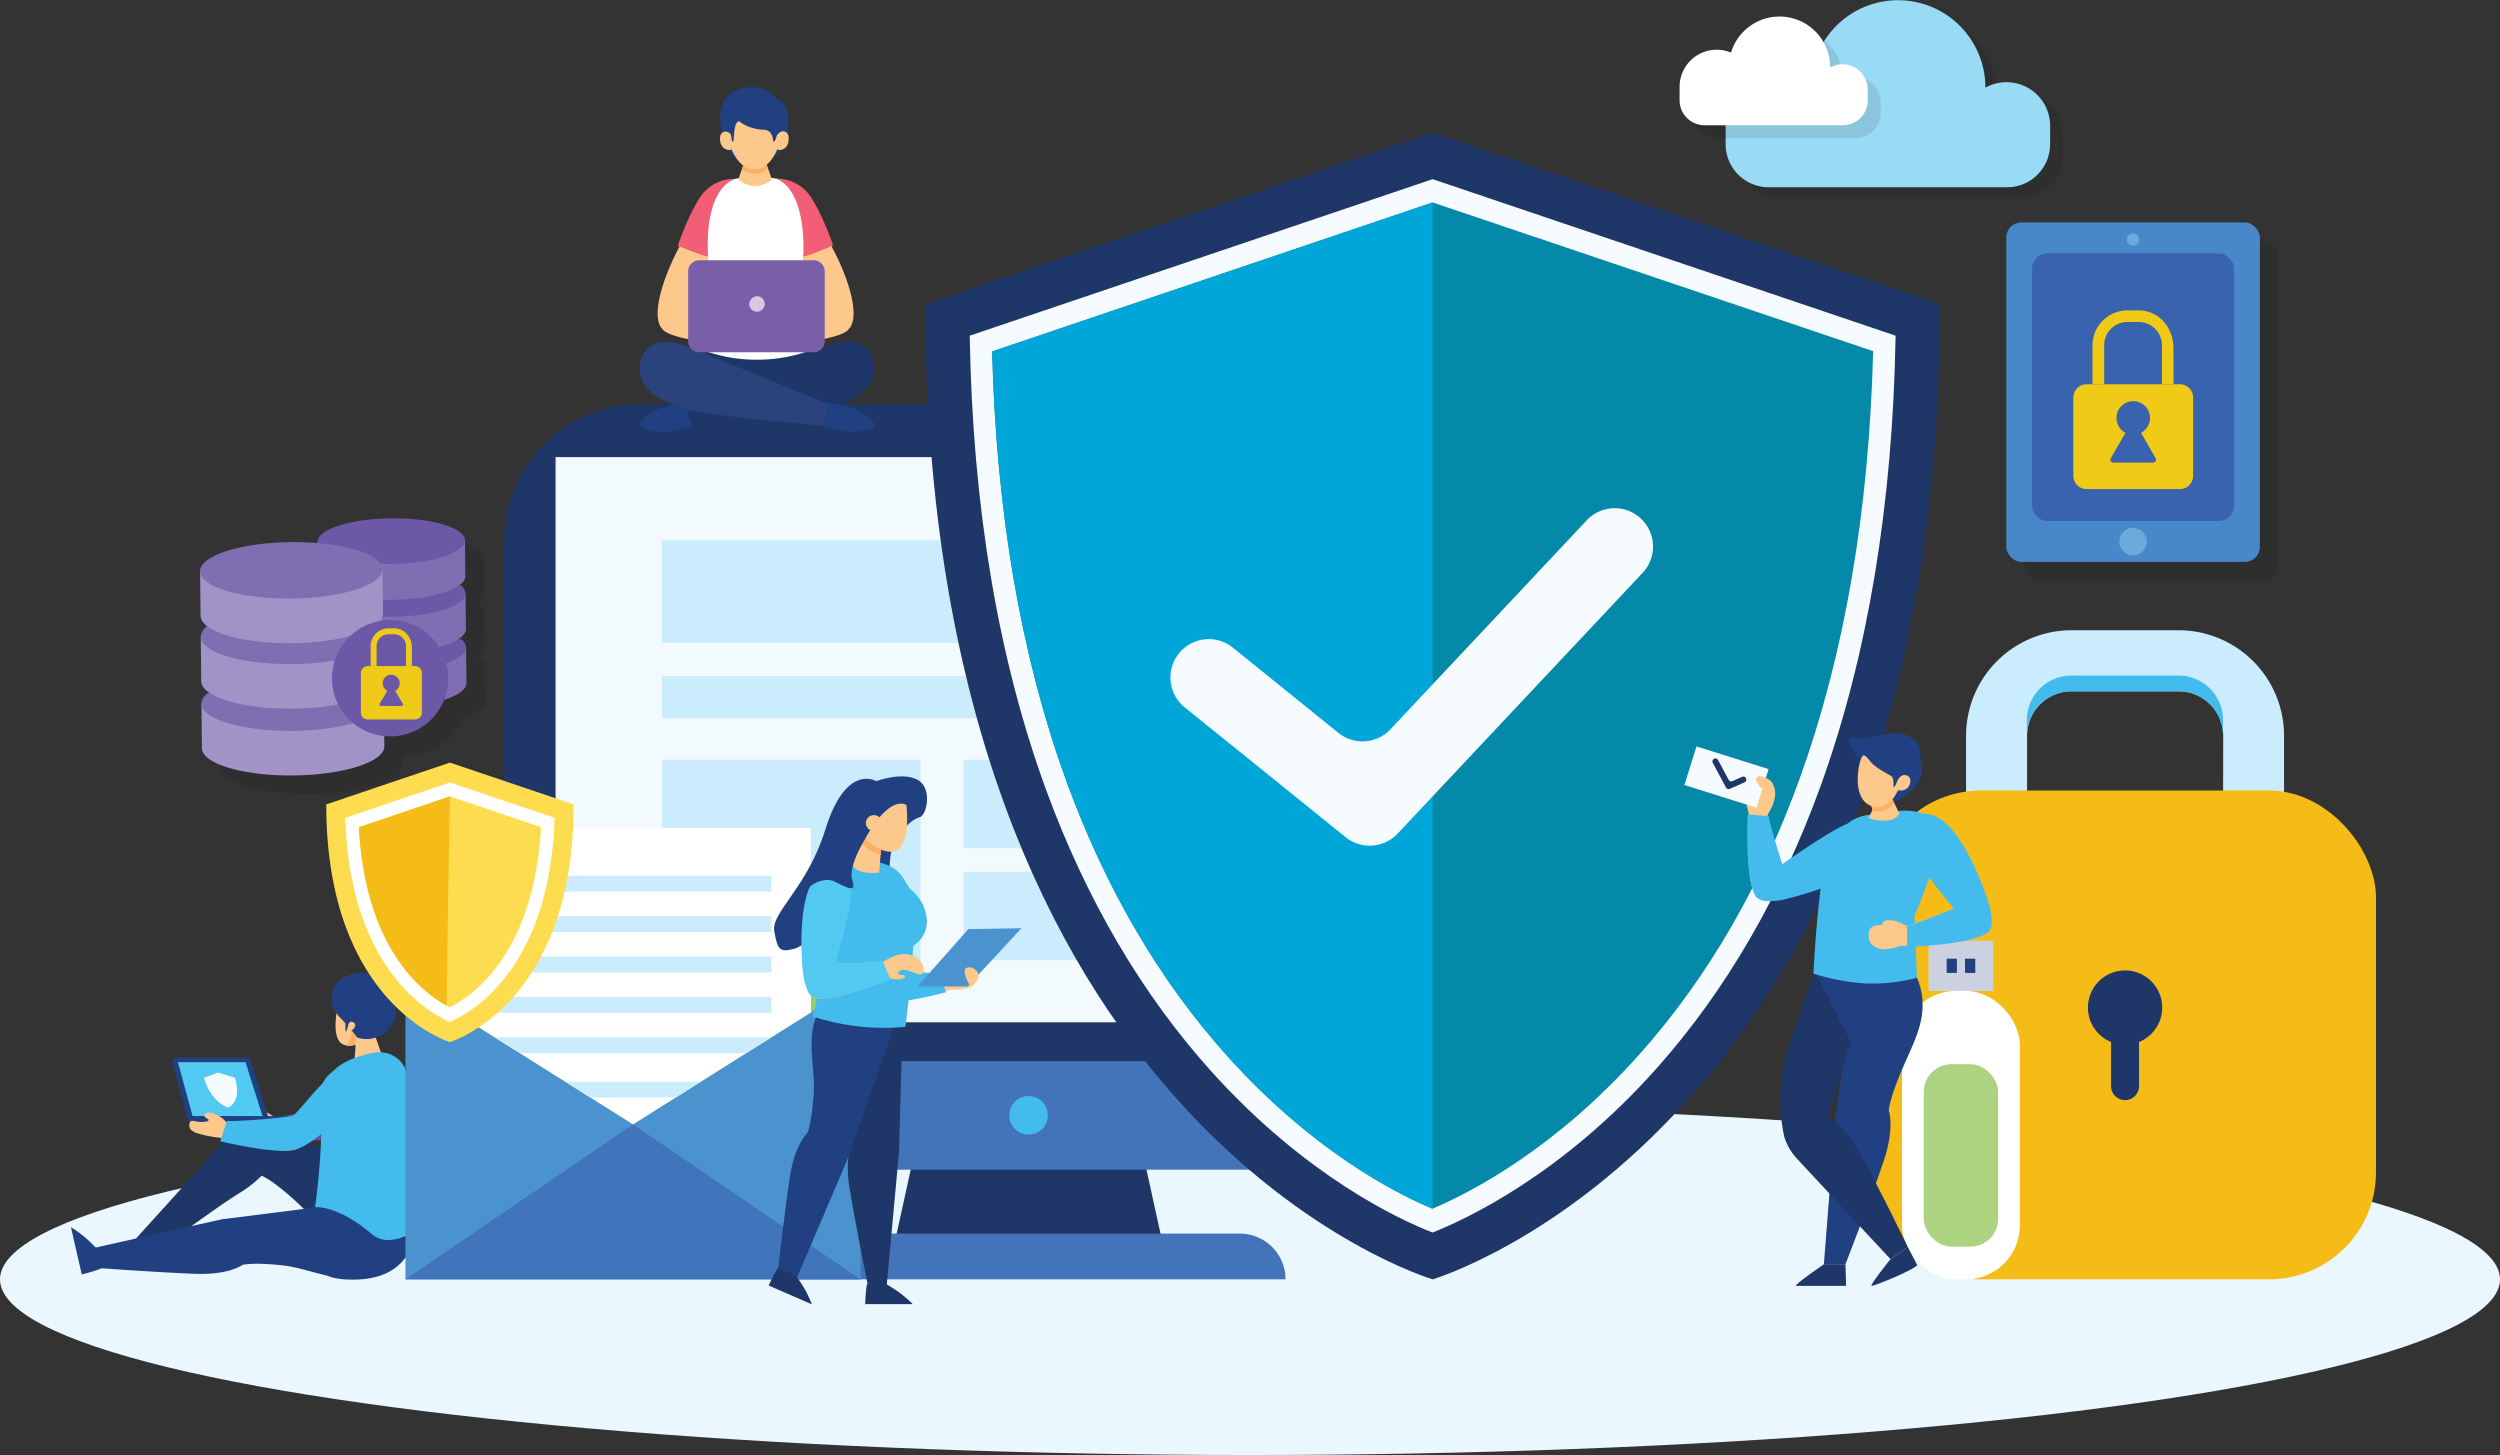 <svg xmlns="http://www.w3.org/2000/svg" viewBox="0 0 673.26 391.85"><rect x="0" y="0" width="673.26" height="391.85" fill="#333333" stroke="none"/><defs><style>.cls-1{isolation:isolate;}.cls-2{fill:#ebf7fe;}.cls-3{fill:#1f3669;}.cls-4{fill:#f3fafe;}.cls-5{fill:#cbecfc;}.cls-6{fill:#4374b9;}.cls-7{fill:#43bbec;}.cls-8{fill:#f5fbfe;}.cls-9{fill:#0489a8;}.cls-10{fill:#00a6d8;}.cls-11{fill:#e4eaf7;}.cls-12{fill:#f5bc18;}.cls-13{fill:#cbd1e1;}.cls-14{fill:#214081;}.cls-15{fill:#fff;}.cls-16{fill:#acd480;}.cls-17{fill:#fdc88b;}.cls-18{fill:#fbb065;}.cls-19{fill:#5d53a3;}.cls-20{fill:#52c9f2;}.cls-21{fill:#4b93cf;}.cls-22{fill:#95cc70;}.cls-23{fill:#4075bb;}.cls-24{fill:#fedc4f;}.cls-25{fill:#2a437c;}.cls-26{fill:#f15e75;}.cls-27{fill:#795ea8;}.cls-28{fill:#d7c9e3;}.cls-29{opacity:0.1;mix-blend-mode:multiply;}.cls-30{fill:#010101;}.cls-31{fill:#4888c8;}.cls-32{fill:#3963ae;}.cls-33{fill:#6caadc;}.cls-34{fill:#efcb17;}.cls-35{fill:#99daf4;}.cls-36{fill:#7f6fb2;}.cls-37{fill:#6b58a6;}.cls-38{fill:#a293c7;}</style></defs><g class="cls-1"><g id="Layer_1" data-name="Layer 1"><ellipse class="cls-2" cx="336.63" cy="344.53" rx="336.63" ry="47.31"/><polygon class="cls-3" points="240.6 336.22 313.41 336.22 303.94 293.08 250.07 293.08 240.6 336.22"/><path class="cls-3" d="M135.76,108.82H418.25a0,0,0,0,1,0,0v140.1a36.87,36.87,0,0,1-36.87,36.87H172.62a36.87,36.87,0,0,1-36.87-36.87V108.82A0,0,0,0,1,135.76,108.82Z" transform="translate(554 394.6) rotate(180)"/><rect class="cls-4" x="149.62" y="123.1" width="254.76" height="152.21"/><rect class="cls-5" x="178.29" y="204.58" width="69.61" height="54.75" transform="translate(426.19 463.91) rotate(180)"/><rect class="cls-5" x="259.48" y="204.58" width="84.29" height="23.83" transform="translate(603.24 432.99) rotate(180)"/><rect class="cls-5" x="259.48" y="234.75" width="84.29" height="23.83" transform="translate(603.24 493.34) rotate(180)"/><rect class="cls-5" x="178.29" y="145.51" width="197.43" height="27.62" transform="translate(554 318.64) rotate(180)"/><rect class="cls-5" x="178.29" y="182.06" width="197.43" height="11.38" transform="translate(554 375.5) rotate(180)"/><path class="cls-6" d="M418.25,285.78v15.58A13.6,13.6,0,0,1,404.66,315H149.34a13.59,13.59,0,0,1-13.58-13.59V285.78Z"/><path class="cls-6" d="M207.81,344.53H346.2a12.33,12.33,0,0,0-12.33-12.32H220.13a12.33,12.33,0,0,0-12.32,12.32Z"/><circle class="cls-7" cx="277" cy="300.36" r="5.19"/><path class="cls-3" d="M385.81,35.71,522.42,81.9c0,222.35-136.61,262.63-136.61,262.63S249.2,304.25,249.2,81.9Z"/><path class="cls-8" d="M385.78,331.93c9.06-3.58,35-15.63,60.55-44.44,18.55-20.89,33.34-46.43,44-75.91,12.64-35,19.41-75.76,20.16-121.18L385.81,48.25,261.15,90.4c.75,45.89,7.66,87,20.55,122.26,10.81,29.57,25.82,55.13,44.63,76C351.78,316.86,376.87,328.45,385.78,331.93Z"/><path class="cls-9" d="M385.76,325.51c10.61-4.5,33.35-16.32,56.12-42,18.05-20.32,32.46-45.21,42.84-74,12-33.28,18.64-71.93,19.72-114.94L385.81,54.52,267.18,94.63c1.09,43.47,7.85,82.47,20.1,116,10.54,28.85,25.16,53.76,43.46,74C353.38,309.77,375.46,321.17,385.76,325.51Z"/><path class="cls-10" d="M385.76,325.51c-10.3-4.34-32.38-15.74-55-40.85-18.3-20.28-32.92-45.19-43.46-74-12.25-33.52-19-72.52-20.1-116L385.81,54.52v271Z"/><path class="cls-8" d="M362.42,225.49l-43.38-35a10.34,10.34,0,0,1-1.55-14.53h0A10.34,10.34,0,0,1,332,174.39l28.46,23a10.33,10.33,0,0,0,14-1l52.85-56.27a10.33,10.33,0,0,1,14.6-.46h0a10.34,10.34,0,0,1,.46,14.61l-66,70.24A10.33,10.33,0,0,1,362.42,225.49Z"/><path class="cls-5" d="M529.47,245.42H615.1V198.11a28.41,28.41,0,0,0-28.38-28.38H557.85a28.41,28.41,0,0,0-28.38,28.38ZM598.67,229H545.9V198.11a12,12,0,0,1,12-11.94h28.87a12,12,0,0,1,11.95,11.94Z"/><path class="cls-7" d="M557.85,181.93h28.87a12,12,0,0,1,11.95,11.94v4.24a12,12,0,0,0-11.95-11.94H557.85a12,12,0,0,0-12,11.94v-4.24A12,12,0,0,1,557.85,181.93Z"/><rect class="cls-11" x="529.47" y="241.18" width="85.63" height="4.23"/><rect class="cls-12" x="504.71" y="212.9" width="135.14" height="131.64" rx="28.79" transform="translate(1144.57 557.43) rotate(180)"/><path class="cls-3" d="M562.29,271.36a10,10,0,1,1,13.76,9.25V292.3a3.77,3.77,0,1,1-7.53,0V280.61A10,10,0,0,1,562.29,271.36Z"/><rect class="cls-13" x="519.38" y="253.33" width="17.43" height="13.54" transform="translate(1056.18 520.2) rotate(180)"/><rect class="cls-14" x="529.19" y="258.18" width="2.76" height="3.83"/><rect class="cls-14" x="524.24" y="258.18" width="2.76" height="3.83"/><rect class="cls-15" x="512.22" y="266.87" width="31.74" height="77.67" rx="14.52" transform="translate(1056.18 611.4) rotate(180)"/><rect class="cls-16" x="518.07" y="286.6" width="20.04" height="49.12" rx="7.46" transform="translate(1056.18 622.32) rotate(180)"/><path class="cls-17" d="M473.38,241.85c-3.75-2.92-2.37-22.52-2.37-22.52s-1.69-5.9-.76-7.78,2.1-2.32,3.39-2.31,3,.51,3.71,1.69a5.75,5.75,0,0,1,.58,4c-.58,2.92-1.94,4.07-1.94,4.82,0,1.79,5.58,18.45,6.17,18.55C482.16,238.27,477.13,244.76,473.38,241.85Z"/><path class="cls-7" d="M498,221.73c3.25-.58,10,.15,7.55,7.07-3,8.39-24.47,13.27-24.47,13.27h0a16.31,16.31,0,0,1-5.62.53,3.35,3.35,0,0,1-1.76-.52l-.07,0a2,2,0,0,1-1.06-1.22c-2.74-5.12-1.93-21.53-1.93-21.53l5.7.45c0,1.11,2,7.9,3.65,12.94C480,232.69,494.76,222.31,498,221.73Z"/><path class="cls-3" d="M513.79,335.83l2.53,4.89c-1.08,1.35-11.74,5.72-12.3,5.56s5.1-7.19,5.1-7.19Z"/><path class="cls-3" d="M497,340.46l.15,5.83H483.67c-.44-.39,7.54-5.83,7.54-5.83Z"/><path class="cls-14" d="M494.31,300.62l.05-.33v-.16h0L497.44,279l-8.61-17.35,26.93.5c4.68,10,.26,17-3.53,25.88-2.89,6.78-3.48,9.92-3.59,11h0s1.78,4.52-1.46,14S497,340.46,497,340.46h-5.82l3.12-39.84Z"/><path class="cls-3" d="M480.56,286.49c2.06-9.4,8.27-24.82,8.27-24.82l9.56,18.81-6.14,20.2c1.56.92,5,3.51,8.61,9.9,4.93,8.69,12.93,25.25,12.93,25.25l-4.67,3.26-25.14-27a15.48,15.48,0,0,1-3.44-5.85A44.55,44.55,0,0,1,480.56,286.49Z"/><path class="cls-7" d="M506.41,219.28s10.28-3.17,14.33,2-5.14,25.26-5.14,25.26l.65,16.77a46.87,46.87,0,0,1-13.95,1.53,58.12,58.12,0,0,1-13.93-2.64s1-21.16,3.28-30.76c1.55-6.47,4.43-8.53,6.4-10C501.43,218.89,506.41,219.28,506.41,219.28Z"/><path class="cls-17" d="M535.79,250.53c-2.61,4-23.92,4.18-23.92,4.18s-4.05,1.5-6,.72-2.55-1.81-2.64-3.1.2-2.51,1.48-3a8.39,8.39,0,0,1,3.18-.12l-.91,0s-.27-1.43,1.55-1.4c3.22.07,4.26,1.53,5,1.48,1.79-.13,18-6.65,18-7.25C531.54,242.06,538.41,246.56,535.79,250.53Z"/><path class="cls-14" d="M508.89,216.05s1.48.38,4.29-1.84c2.2-1.73,4.19-4,4.4-6.49s-.6-3.44-.6-3.44a4.62,4.62,0,0,0-1.93-5.38c-4.95-3.56-9.49.61-14.68-.2-6-.93.69,6,.69,6Z"/><path class="cls-17" d="M509.26,214.49s2.29,4.53,2.21,4.73a4,4,0,0,1-3.32,1.75,10.62,10.62,0,0,1-5-.7,8.44,8.44,0,0,0,1.1-2.31,13.7,13.7,0,0,0-1.1-2.75Z"/><path class="cls-18" d="M504.25,218a13.7,13.7,0,0,0-1.1-2.75l6.11-.72s.39.76.84,1.68a5.2,5.2,0,0,1-4.74,2.28,5,5,0,0,1-1.14-.29A1.62,1.62,0,0,0,504.25,218Z"/><path class="cls-17" d="M501.78,203.44s-1.06.73-1.42,5,.73,8.32,4.7,8.88,6.1-4.51,6.1-4.51a2.93,2.93,0,0,0,2.22-.36,2.51,2.51,0,0,0,.9-3A1.64,1.64,0,0,0,512,209c-1,.63-1.2,1.93-1.56,2.49s-.53.7-.53.3.1-2.06-.37-2.59-4.37-2.22-5.86-4.17S501.78,203.44,501.78,203.44Z"/><rect class="cls-8" x="459.48" y="199.06" width="10.89" height="20.36" transform="translate(125.79 589.93) rotate(-72.53)"/><path class="cls-3" d="M465.82,212.45l4-1.77a.81.81,0,0,0,.41-1.06h0a.81.81,0,0,0-1.07-.42l-2.62,1.16a.8.8,0,0,1-1-.35l-2.86-5.34a.81.81,0,0,0-1.09-.33h0a.82.82,0,0,0-.33,1.1l3.56,6.65A.8.8,0,0,0,465.82,212.45Z"/><path class="cls-17" d="M476.64,210.16s-2.57-1.83-3.55-.78,2,3.48,2,3.48Z"/><path class="cls-7" d="M513.79,227.56c-.83-3.2-.64-10,6.45-8.08,8.6,2.29,15.17,23.33,15.17,23.33h0a16.68,16.68,0,0,1,1,5.56,3.47,3.47,0,0,1-.38,1.8l0,.07a2,2,0,0,1-1.12,1.15c-4.9,3.13-21.32,3.62-21.32,3.62v-5.71c1.1-.08,7.72-2.6,12.61-4.66C526.14,244.65,514.62,230.76,513.79,227.56Z"/><path class="cls-17" d="M94.59,305.37c-2.93,3.26-22.39.48-22.39.48s-3.89.8-5.56-.17-2.07-2-2-3.2.54-2.26,1.77-2.52a7.51,7.51,0,0,1,2.92.33l-.84-.11s0-1.34,1.61-1.06c2.93.51,3.67,2,4.35,2,1.65.14,17.28-3.56,17.42-4.1C91.89,297.06,97.52,302.12,94.59,305.37Z"/><path class="cls-19" d="M108,287.38s0,0,0-.06a4.79,4.79,0,0,0-5.73-3.08c-2.68.92-7.18,8.31-7.18,8.31h0c-1.78,2.5-2.93,4.36-3.22,4.51l-.07.07c-1.11.69-15.91,3.72-17.5,3.59l-1.16,5.67s15.55,1.88,20.39-.32c2.87-1.17,6.43-4.67,9.43-8.56h0a27.51,27.51,0,0,0,4.72-7.42l0,0,0-.08c.09-.22.16-.44.22-.64l0-.1s0,0,0,0a3.46,3.46,0,0,0,.11-.52.37.37,0,0,0,0-.11,2.75,2.75,0,0,0,0-1.05C108.07,287.46,108.05,287.42,108,287.38Z"/><path class="cls-14" d="M51.54,302.29H71.41a1,1,0,0,0,.91-1.25l-4.89-15.53a1,1,0,0,0-.92-.68H47.31a1,1,0,0,0-.93,1.22l4.23,15.53A1,1,0,0,0,51.54,302.29Z"/><polygon class="cls-20" points="52 301.07 70.85 301.07 66.12 286.06 47.92 286.06 52 301.07"/><polygon class="cls-14" points="51.57 302.29 80.73 302.29 79.88 300.56 50.8 300.56 51.57 302.29"/><path class="cls-3" d="M73.65,303.76l28.24,11.62-.11,2,4.16,8.94s.33,12-9,9.78c-6.89-1.67-14.62-10.23-17.64-12.94-5.69-5.1-8.23-6.28-8.85-6.52a32.3,32.3,0,0,1-5.93,4.63c-7.8,4.88-21.28,15.11-21.28,15.11l-7-2.41,26.61-29.4C66,301.22,73.65,303.76,73.65,303.76Z"/><path class="cls-17" d="M91.12,270.2s-2.47,9.59,1.44,11.15c3,1.22,6.65-2,6.65-2S95.91,268.73,91.12,270.2Z"/><path class="cls-18" d="M93.23,281.55c1.45-1.26,1.44-4.1,1.44-4.1s2.66-2.06,3.9.15c.15.38.28.71.38,1l.06.23a2.22,2.22,0,0,1,0,.67C98.38,280,95.73,282,93.23,281.55Z"/><path class="cls-17" d="M100.53,277.77s2.34,5.88,2.4,7.27a5.24,5.24,0,0,1-3.87,1.14c-3.56-.22-3.57-1-3.57-1s.22-2.07.26-4.44a7.69,7.69,0,0,0-.26-2.62Z"/><path class="cls-14" d="M96.1,279.38a8,8,0,0,0,10.52-8.78c-.67-3.6-2.4-3.86-2.4-3.86s-1.29-6.59-9.44-4.4c-5.69,1.54-7.33,7.42-3.31,11.59S96.1,279.38,96.1,279.38Z"/><path class="cls-14" d="M94.11,274.32s-.53,3.31-.93,3.45,0-4.51,0-4.51Z"/><path class="cls-17" d="M93.71,276.34s.23-1.65,1.36-1.09.4,1.9-.4,2.2S93.71,276.34,93.71,276.34Z"/><path class="cls-14" d="M60.15,328.26v0l.22,0,.23,0v0l40.27-5.12.1,1,11-1s4.18,20.74-15.75,21.45c-3.7.13-6.29-.27-8-1-4.07-.94-8.21-2.4-12.1-2.82-6.76-.72-9-.38-10.7-.19v0s-3.5,2.78-12.7,2.47-26.91-1.6-26.91-1.6l-1.57-5.14Z"/><path class="cls-14" d="M27.47,341.39,26,336.22a36.14,36.14,0,0,0-3.56-3.38,38.64,38.64,0,0,0-3.34-2.37l2.92,12.75S27.1,341.93,27.47,341.39Z"/><path class="cls-7" d="M98.43,284s6.9-2.72,10.43,3.21c1.7,2.85.68,21.84.68,21.84l3.62,21.44s-7.73,6.33-13,1.88c-9.37-8-15.31-7.26-15.31-7.26s2.41-16.46,1.47-28.28c-.48-6.11,2.35-7.35,4-8.93C93.14,285.18,98.43,284,98.43,284Z"/><path class="cls-17" d="M80.69,309c-3.31,2.87-21.49-2.61-21.49-2.61a32.36,32.36,0,0,1-6.3-1.26c-1.78-.76-2.09-1.48-1.85-2.64s1.65-.36,2.91-.34c2.91.05,2.11-.77,2.11-.77a1.91,1.91,0,0,1-1-.78c-.35-.6.55-1.31,2.15-.82,2.84.87,3.4,2.42,4.07,2.56,1.62.34,17.59-1.4,17.79-1.92C79,300.38,84,306.09,80.69,309Z"/><path class="cls-7" d="M96.25,292.76s0-.05,0-.07a4.81,4.81,0,0,0-5.31-3.76c-2.77.58-8.15,7.37-8.15,7.37h0c-2.07,2.26-3.45,4-3.75,4.08l-.08.05c-1.18.55-16.24,1.74-17.8,1.41l-1.85,5.48s15.19,3.79,20.27,2.2c3-.81,7-3.84,10.42-7.33h0a27.66,27.66,0,0,0,5.59-6.78l0,0,0-.07a6.79,6.79,0,0,0,.3-.61.36.36,0,0,0,0-.09s0,0,0,0a4.35,4.35,0,0,0,.17-.51l0-.1a2.63,2.63,0,0,0,.07-1.06A.59.59,0,0,0,96.25,292.76Z"/><rect class="cls-21" x="109.19" y="264.23" width="122.56" height="80.3" transform="translate(340.94 608.77) rotate(180)"/><polygon class="cls-22" points="231.75 264.23 170.47 302.79 109.19 264.23 231.75 264.23"/><polygon class="cls-22" points="231.75 264.23 170.47 225.68 109.19 264.23 231.75 264.23"/><polygon class="cls-15" points="122.53 272.63 170.47 302.79 218.41 272.63 218.41 222.94 122.53 222.94 122.53 272.63"/><rect class="cls-5" x="134.36" y="235.85" width="73.4" height="4.29" transform="translate(342.11 475.98) rotate(180)"/><rect class="cls-5" x="134.36" y="246.73" width="73.4" height="4.29" transform="translate(342.11 497.74) rotate(180)"/><rect class="cls-5" x="134.36" y="257.61" width="73.4" height="4.29" transform="translate(342.11 519.5) rotate(180)"/><rect class="cls-5" x="134.36" y="268.49" width="73.4" height="4.29" transform="translate(342.11 541.26) rotate(180)"/><polygon class="cls-5" points="140.06 283.65 133.24 279.37 207.7 279.37 200.88 283.65 140.06 283.65"/><polygon class="cls-5" points="159.01 295.58 152.19 291.29 188.74 291.29 181.93 295.58 159.01 295.58"/><polygon class="cls-23" points="170.47 302.79 231.75 344.53 109.19 344.53 170.47 302.79"/><path class="cls-24" d="M121.17,205.37l33.32,11.26c0,54.22-33.32,64-33.32,64s-33.31-9.82-33.31-64Z"/><path class="cls-15" d="M121.16,275.24a39.48,39.48,0,0,0,13.33-10.14c9.18-10.47,14.29-25.92,14.87-44.85l-28.19-9.53L93,220.25C94.19,260.73,115.36,272.71,121.16,275.24Z"/><path class="cls-24" d="M121.14,271.3a37.34,37.34,0,0,0,10.68-8.54c8.18-9.33,13-23.12,13.87-40l-24.52-8.29-24.52,8.3C98.41,256.1,114.31,267.8,121.14,271.3Z"/><path class="cls-12" d="M96.65,222.77l24.52-8.3s-.54,27.08-.89,56.37C113.06,266.83,98.34,254.77,96.65,222.77Z"/><path class="cls-17" d="M182.9,66.59s4.42-16.67,12.47-18a1.69,1.69,0,0,1,.64,0,4.07,4.07,0,0,0-1.09.6c-6.17,3.31-4.16,21.71-3.85,24.2-1.17,2.79-2.27,5.33-3,7,5.55.88,15.75,13,15.75,13s-21.45-1-25.2-4.49a8.29,8.29,0,0,1-.82-1.08C175.6,83.64,179,73.88,182.9,66.59Z"/><path class="cls-14" d="M208,42.77a12.78,12.78,0,0,0,4.28-10C212,26.63,209,26.58,209,26.58s-3.23-4.82-10.19-2.44c-8.74,3-3.74,17.11.06,19.24S208,42.77,208,42.77Z"/><polygon class="cls-3" points="219.03 92.06 220.12 95.88 203.85 102.04 203.85 93.46 219.03 92.06"/><polygon class="cls-3" points="188.71 92.06 187.62 95.88 203.89 102.04 203.89 93.46 188.71 92.06"/><path class="cls-3" d="M223.12,93.15c4.31-1.6,9.79-2.09,11.75,3.19s-.63,11.69-15.44,14.52c-10.6,2-34.27,3.83-34.27,3.83L184.08,109S220.24,94.22,223.12,93.15Z"/><path class="cls-14" d="M185.2,108.53a24.84,24.84,0,0,0-8.69,2.11c-4.08,2-4.43,3.62-4.29,3.92.32.72,2.15,1.53,5.54,1.73s9-1.71,9-1.71A7.06,7.06,0,0,1,185.2,108.53Z"/><path class="cls-25" d="M184.54,93.15c-4.31-1.6-9.78-2.09-11.75,3.19s.63,11.69,15.45,14.52c10.6,2,34.27,3.83,34.27,3.83l1.07-5.69S187.43,94.22,184.54,93.15Z"/><path class="cls-14" d="M222.47,108.53a24.81,24.81,0,0,1,8.68,2.11c4.08,2,4.43,3.62,4.3,3.92-.32.72-2.15,1.53-5.54,1.73s-9-1.71-9-1.71A7.08,7.08,0,0,0,222.47,108.53Z"/><path class="cls-15" d="M194.9,49.32c2.48-2.06,14-2.33,17.9,0,7,3.34,3.82,24.48,3.82,24.48A194.93,194.93,0,0,1,220,93.64a40.75,40.75,0,0,1-15.5,3.22l-.67,0-.67,0a40.75,40.75,0,0,1-15.5-3.22,194.93,194.93,0,0,1,3.4-19.84S188.28,52.87,194.9,49.32Z"/><path class="cls-17" d="M201.26,41.69l2.09.09,2.08-.09s2.57,6.56,2.4,6.7a7.18,7.18,0,0,1-4.06,1.68l-.3,0v0h-.24v0l-.31,0a7.18,7.18,0,0,1-4-1.68C198.69,48.25,201.26,41.69,201.26,41.69Z"/><path class="cls-18" d="M203.12,46.81a4.59,4.59,0,0,1-3.34-1.24c.68-1.84,1.48-3.88,1.48-3.88l2.09.09,2.08-.09s.72,1.83,1.37,3.57A4.78,4.78,0,0,1,203.12,46.81Z"/><path class="cls-17" d="M194.06,36.36a1.44,1.44,0,0,1,2.27-.61c1.06.75.31,1.68,1,2.41.53.53-.06-5.36,1.77-5.51,0,0,2.17,2.12,6.71,2.3,2,.08,2.37,2.27,2.37,2.74s.22.71.61,0,.11-1.23,1.17-2a1.44,1.44,0,0,1,2.28.61c.28.71.3,2.85-1,3.68s-1.9.18-1.9.18-2.14,5.69-6.17,5.4c-4,.29-6.17-5.4-6.17-5.4s-.55.64-1.9-.18S193.77,37.07,194.06,36.36Z"/><path class="cls-26" d="M197.89,48.18a11,11,0,0,0-9.19,4.71c-3.44,5.08-6.17,13.27-6.17,13.27s6.27,2.64,8.14,2.93C190.67,69.09,189.09,51.7,197.89,48.18Z"/><path class="cls-17" d="M224.07,66.59s-4.41-16.67-12.47-18a1.69,1.69,0,0,0-.64,0,4.14,4.14,0,0,1,1.1.6c6.17,3.31,4.15,21.71,3.85,24.2,1.16,2.79,2.26,5.33,3,7-5.56.88-15.76,13-15.76,13s21.46-1,25.21-4.49a8,8,0,0,0,.81-1.08C231.38,83.64,228,73.88,224.07,66.59Z"/><path class="cls-26" d="M209,48.1a11,11,0,0,1,9.19,4.71c3.43,5.07,6.16,13.26,6.16,13.26s-6.15,2.73-8,3C216.3,69.09,217.62,51.57,209,48.1Z"/><path class="cls-27" d="M185.32,92a3,3,0,0,0,3.12,2.87H219A3,3,0,0,0,222.1,92V73A3,3,0,0,0,219,70.09H188.44A3,3,0,0,0,185.32,73Z"/><path class="cls-28" d="M201.77,82.1a2.09,2.09,0,1,0,2.08-2.34A2.22,2.22,0,0,0,201.77,82.1Z"/><path class="cls-14" d="M239.48,235.78s0-5.81,1-8,3.89-6.77,7.23-7.71c1.86-.52,3.51-7.86-.65-10.09s-11.07.39-11.07.39-8.14-5.06-13.74,13.08c-4.83,15.64-14.64,22.23-13.74,27.37s1.53,5.74,5.61,4.61S239.48,235.78,239.48,235.78Z"/><path class="cls-17" d="M233.32,269.25c3.47,2.89,22.91-2.78,22.91-2.78s4.1.25,5.66-1,1.82-2.35,1.55-3.55-.88-2.22-2.17-2.32a3.82,3.82,0,0,0-2.1.54s-5.24,1.71-5.93,1.87c-1.66.37-18.16-1.11-18.37-1.65C234.87,260.37,229.85,266.35,233.32,269.25Z"/><path class="cls-7" d="M243.83,244.22c-.12-3.14-1.21-7.59-4.9-7.49-8.45.23-7.38,25.39-7.38,25.39h0a15.69,15.69,0,0,0,.65,5.33A3.15,3.15,0,0,0,233,269l0,.06a1.92,1.92,0,0,0,1.34.74c5.32,1.5,20.39-2.57,20.39-2.57L253.24,262c-1,.23-7.74-.25-12.75-.78C240.49,261.24,244,247.36,243.83,244.22Z"/><path class="cls-3" d="M229.71,270.36c-9.42,10-3.57,18.14-1.57,26.6s1.46,10.31,1.46,10.31-2.26,3.73-.83,12.58,4.83,25.81,4.83,25.81l5.16.89,3.34-36.18,1.06-38.15Z"/><path class="cls-14" d="M228.15,312.41l13.57-38.67-18.34-4.37c-7.87,6-3.58,16.91-4.26,25.58s-1.76,10.26-1.76,10.26-3.29,2.86-4.65,11.72S209.42,343,209.42,343l4.63,2.42Z"/><path class="cls-3" d="M233.6,345.66l5.22.25a35.38,35.38,0,0,1,4,2.65,37.07,37.07,0,0,1,3,2.65H233S233.17,346.14,233.6,345.66Z"/><path class="cls-3" d="M209.7,341.33l4.68,2.3a36.28,36.28,0,0,1,2.6,4,37.83,37.83,0,0,1,1.67,3.63L207,346.19S209.11,341.59,209.7,341.33Z"/><path class="cls-7" d="M242.62,237.74s6,2.78,6.88,9.16a7.63,7.63,0,0,1-4.72,8.39Z"/><path class="cls-7" d="M232.54,231.86a11.3,11.3,0,0,0-10.15,2.8c-4.4,4.31,1,20.63,1,20.63l-4.5,18.46a63.24,63.24,0,0,0,13.61,2.8,65.27,65.27,0,0,0,11.33,0s3.08-23.09,2.09-32.32c-.67-6.23-1.21-4.93-2.23-7C240.77,231.27,232.54,231.86,232.54,231.86Z"/><path class="cls-17" d="M245.58,257.28c-3.16-1.21-6.63,1-7.78,1.81l-.07-.26c-1.6.57-18.16,1-18.43.53,0,0-4.28,6.52-.5,9S239,263.83,239,263.83l-.18-.73c1.16.88,4.64.92,4.9-.08s-2.69.19-1.59-1.36,5,1.14,6,.74S249.43,258.75,245.58,257.28Z"/><path class="cls-20" d="M229.25,240c-.49-3.11-3.23-8.94-8.69-4.6-6.62,5.26-4.35,26.09-4.35,26.09h0a15.71,15.71,0,0,0,1.27,5.21,3.12,3.12,0,0,0,1,1.43l0,.05a1.89,1.89,0,0,0,1.42.58c5.45.87,19.94-4.94,19.94-4.94l-2.17-5c-1,.36-7.71.66-12.75.73C225,259.56,229.74,243.09,229.25,240Z"/><polygon class="cls-21" points="260.78 250.21 247.08 265.66 260.56 265.66 275.08 249.98 260.78 250.21"/><path class="cls-17" d="M263.48,262.13s-1.15-2.07-3-1.55.56,4.52.56,4.52S263.46,264.2,263.48,262.13Z"/><path class="cls-17" d="M237.44,226.74l-.69,8.28s-5.4.65-7-1.7,3.3-7.51,3.3-7.51Z"/><path class="cls-18" d="M232.2,227.29a10.89,10.89,0,0,0,5,3l.29-3.55-2.86-3.46Z"/><path class="cls-17" d="M244.1,216.74s1.42,11.29-3.26,12.5c-3.66.95-7.77-3.43-7.77-3.43S238.85,214.38,244.1,216.74Z"/><path class="cls-17" d="M237.43,221.74a2.12,2.12,0,1,1-1.86-2.2A2,2,0,0,1,237.43,221.74Z"/><path class="cls-14" d="M233.07,225.81s-4.77,7.45-3.55,11.19-1.57,1.92-4.7.43-7.72.9-9.7,5,1.83-8.75,7.8-11.39A86.64,86.64,0,0,0,233.07,225.81Z"/><path class="cls-8" d="M58.7,288.84l4.58,1.42c2,6.79-1.87,8-1.87,8s-4.53-1.23-6.48-8Z"/><g class="cls-29"><rect class="cls-30" x="545.3" y="64.9" width="68.29" height="91.42" rx="4.03"/><rect class="cls-30" x="552.24" y="73.24" width="54.4" height="72.06" rx="4.03"/><path class="cls-30" d="M581.1,69.52a1.67,1.67,0,1,1-1.66-1.66A1.66,1.66,0,0,1,581.1,69.52Z"/><path class="cls-30" d="M583.13,150.85a3.69,3.69,0,1,1-3.69-3.69A3.7,3.7,0,0,1,583.13,150.85Z"/><path class="cls-30" d="M592.06,108.49H566.92a3.57,3.57,0,0,0-3.56,3.55v21.12a3.57,3.57,0,0,0,3.56,3.55h25.14a3.57,3.57,0,0,0,3.56-3.55V112A3.57,3.57,0,0,0,592.06,108.49Z"/><path class="cls-30" d="M590.35,108.49l-3.13,0V98A6.27,6.27,0,0,0,581,91.71h-3A6.27,6.27,0,0,0,571.66,98v10.49h-3.14V98a9.42,9.42,0,0,1,9.41-9.41h3c5.19,0,9.4,4.22,9.4,10.48Z"/><path class="cls-30" d="M585.44,128.24l-3.85-6.68a4.52,4.52,0,1,0-4.2,0l-3.86,6.68c-.43.74-.08,1.34.78,1.34h10.36C585.52,129.58,585.87,129,585.44,128.24Z"/></g><rect class="cls-31" x="540.3" y="59.9" width="68.29" height="91.42" rx="4.03"/><rect class="cls-32" x="547.24" y="68.24" width="54.4" height="72.06" rx="4.03"/><path class="cls-33" d="M576.1,64.52a1.67,1.67,0,1,1-1.66-1.66A1.66,1.66,0,0,1,576.1,64.52Z"/><path class="cls-33" d="M578.13,145.85a3.69,3.69,0,1,1-3.69-3.69A3.7,3.7,0,0,1,578.13,145.85Z"/><path class="cls-34" d="M587.06,103.49H561.92a3.57,3.57,0,0,0-3.56,3.55v21.12a3.57,3.57,0,0,0,3.56,3.55h25.14a3.57,3.57,0,0,0,3.56-3.55V107A3.57,3.57,0,0,0,587.06,103.49Z"/><path class="cls-34" d="M585.35,103.49l-3.13,0V93A6.27,6.27,0,0,0,576,86.71h-3A6.27,6.27,0,0,0,566.66,93v10.49h-3.14V93a9.42,9.42,0,0,1,9.41-9.41h3c5.19,0,9.4,4.22,9.4,10.48Z"/><path class="cls-32" d="M580.44,123.24l-3.85-6.68a4.52,4.52,0,1,0-4.2,0l-3.86,6.68c-.43.74-.08,1.34.78,1.34h10.36C580.52,124.58,580.87,124,580.44,123.24Z"/><g class="cls-29"><path class="cls-30" d="M555.56,36.81A11.77,11.77,0,0,0,538.11,26.5v-.09a23.51,23.51,0,0,0-46-6.79,17.27,17.27,0,0,0-23.92,16v6.16a11.6,11.6,0,0,0,11.6,11.6H544a11.6,11.6,0,0,0,11.6-11.6Z"/></g><path class="cls-35" d="M552.12,33.9a11.77,11.77,0,0,0-17.45-10.3v-.09a23.51,23.51,0,0,0-46-6.79A17.11,17.11,0,0,0,482,15.39a17.28,17.28,0,0,0-17.28,17.28v6.16a11.6,11.6,0,0,0,11.6,11.6h64.19a11.59,11.59,0,0,0,11.59-11.6Z"/><g class="cls-29"><path class="cls-30" d="M506.47,27.59a6.83,6.83,0,0,0-10.13-6v-.05a13.64,13.64,0,0,0-26.7-3.94,9.91,9.91,0,0,0-3.85-.77,10,10,0,0,0-10,10v3.58a6.73,6.73,0,0,0,6.73,6.73h37.25a6.73,6.73,0,0,0,6.73-6.73Z"/></g><path class="cls-15" d="M503,24.15a6.83,6.83,0,0,0-10.13-6v-.05a13.64,13.64,0,0,0-26.7-3.94,9.91,9.91,0,0,0-3.85-.77,10,10,0,0,0-10,10V27a6.73,6.73,0,0,0,6.73,6.73H496.3A6.73,6.73,0,0,0,503,27Z"/><g class="cls-29"><path class="cls-30" d="M90.84,179.71l.1,9.66c0,3.39,8.94,6,19.9,5.94s19.82-3,19.78-6.35l-.1-9.66"/><path class="cls-30" d="M92.25,177.42a3,3,0,0,0-1.41,2.29c0,3.39,8.94,6,19.9,5.94s19.82-3,19.78-6.35a2.94,2.94,0,0,0-1.3-2.14"/><path class="cls-30" d="M90.69,165.17l.1,9.66c0,3.39,8.94,6.06,19.9,5.94s19.82-3,19.78-6.35l-.1-9.65"/><path class="cls-30" d="M92.1,162.88a3.07,3.07,0,0,0-1.41,2.29c0,3.4,9,6.06,19.9,5.94s19.82-3,19.78-6.34a3,3,0,0,0-1.3-2.15"/><path class="cls-30" d="M90.54,150.93l.1,9.65c0,3.4,9,6.06,19.9,5.95s19.82-3,19.78-6.35l-.09-9.66"/><path class="cls-30" d="M130.23,150.52c0,3.39-8.82,6.24-19.78,6.35s-19.87-2.55-19.91-5.94,8.82-6.24,19.78-6.35S130.19,147.13,130.23,150.52Z"/><path class="cls-30" d="M59.25,194.48l.13,12c0,4.2,11.07,7.5,24.64,7.36s24.53-3.66,24.49-7.86l-.12-12"/><path class="cls-30" d="M61,191.64a3.82,3.82,0,0,0-1.76,2.84c0,4.2,11.08,7.49,24.65,7.35s24.53-3.65,24.49-7.86a3.62,3.62,0,0,0-1.62-2.65"/><path class="cls-30" d="M59.07,176.48l.12,12c.05,4.2,11.08,7.49,24.64,7.36s24.54-3.66,24.49-7.87l-.12-12"/><path class="cls-30" d="M60.82,173.64a3.79,3.79,0,0,0-1.75,2.84c0,4.2,11.08,7.5,24.64,7.36s24.53-3.66,24.49-7.86a3.63,3.63,0,0,0-1.61-2.65"/><path class="cls-30" d="M58.89,158.85l.12,12c.05,4.2,11.08,7.5,24.64,7.36s24.53-3.66,24.49-7.86l-.12-12"/><path class="cls-30" d="M108,158.34c0,4.2-10.92,7.72-24.49,7.86s-24.6-3.15-24.64-7.35,10.92-7.73,24.49-7.86S108,154.14,108,158.34Z"/><path class="cls-30" d="M125.73,187.62A15.66,15.66,0,1,1,110.07,172,15.66,15.66,0,0,1,125.73,187.62Z"/><path class="cls-30" d="M116.8,184.38H104a1.82,1.82,0,0,0-1.81,1.81v10.75a1.82,1.82,0,0,0,1.81,1.81h12.8a1.81,1.81,0,0,0,1.81-1.81V186.19A1.82,1.82,0,0,0,116.8,184.38Z"/><path class="cls-30" d="M115.93,184.38h-1.59V179a3.19,3.19,0,0,0-3.19-3.19h-1.54a3.19,3.19,0,0,0-3.19,3.19v5.35h-1.6V179a4.79,4.79,0,0,1,4.79-4.78h1.54c2.64,0,4.78,2.14,4.78,5.33Z"/><path class="cls-30" d="M113.43,194.44l-2-3.4a2.3,2.3,0,1,0-2.14,0l-2,3.4c-.22.37,0,.68.4.68H113C113.47,195.12,113.65,194.81,113.43,194.44Z"/></g><path class="cls-36" d="M85.84,174.71l.1,9.66c0,3.39,8.94,6,19.9,5.94s19.82-3,19.78-6.35l-.1-9.66"/><path class="cls-37" d="M87.25,172.42a3,3,0,0,0-1.41,2.29c0,3.39,8.94,6,19.9,5.94s19.82-3,19.78-6.35a2.94,2.94,0,0,0-1.3-2.14"/><path class="cls-36" d="M85.69,160.17l.1,9.66c0,3.39,8.94,6.06,19.9,5.94s19.82-3,19.78-6.35l-.1-9.65"/><path class="cls-37" d="M87.1,157.88a3.07,3.07,0,0,0-1.41,2.29c0,3.4,9,6.06,19.9,5.94s19.82-3,19.78-6.34a3,3,0,0,0-1.3-2.15"/><path class="cls-36" d="M85.54,145.93l.1,9.65c0,3.4,9,6.06,19.9,5.95s19.82-3,19.78-6.35l-.09-9.66"/><path class="cls-37" d="M125.23,145.52c0,3.39-8.82,6.24-19.78,6.35s-19.87-2.55-19.91-5.94,8.82-6.24,19.78-6.35S125.19,142.13,125.23,145.52Z"/><path class="cls-38" d="M54.25,189.48l.13,12c0,4.2,11.07,7.5,24.64,7.36s24.53-3.66,24.49-7.86l-.12-12"/><path class="cls-36" d="M56,186.64a3.82,3.82,0,0,0-1.76,2.84c0,4.2,11.08,7.49,24.65,7.35s24.53-3.65,24.49-7.86a3.62,3.62,0,0,0-1.62-2.65"/><path class="cls-38" d="M54.07,171.48l.12,12c.05,4.2,11.08,7.49,24.64,7.36s24.54-3.66,24.49-7.87l-.12-12"/><path class="cls-36" d="M55.82,168.64a3.79,3.79,0,0,0-1.75,2.84c0,4.2,11.08,7.5,24.64,7.36s24.53-3.66,24.49-7.86a3.63,3.63,0,0,0-1.61-2.65"/><path class="cls-38" d="M53.89,153.85l.12,12c.05,4.2,11.08,7.5,24.64,7.36s24.53-3.66,24.49-7.86l-.12-12"/><path class="cls-36" d="M103,153.34c0,4.2-10.92,7.72-24.49,7.86s-24.6-3.15-24.64-7.35,10.92-7.73,24.49-7.86S103,149.14,103,153.34Z"/><path class="cls-37" d="M120.73,182.62A15.66,15.66,0,1,1,105.07,167,15.66,15.66,0,0,1,120.73,182.62Z"/><path class="cls-34" d="M111.8,179.38H99a1.82,1.82,0,0,0-1.81,1.81v10.75A1.82,1.82,0,0,0,99,193.75h12.8a1.81,1.81,0,0,0,1.81-1.81V181.19A1.82,1.82,0,0,0,111.8,179.38Z"/><path class="cls-34" d="M110.93,179.38h-1.59V174a3.19,3.19,0,0,0-3.19-3.19h-1.54a3.19,3.19,0,0,0-3.19,3.19v5.35h-1.6V174a4.79,4.79,0,0,1,4.79-4.78h1.54c2.64,0,4.78,2.14,4.78,5.33Z"/><path class="cls-37" d="M108.43,189.44l-2-3.4a2.3,2.3,0,1,0-2.14,0l-2,3.4c-.22.37,0,.68.4.68H108C108.47,190.12,108.65,189.81,108.43,189.44Z"/></g></g></svg>